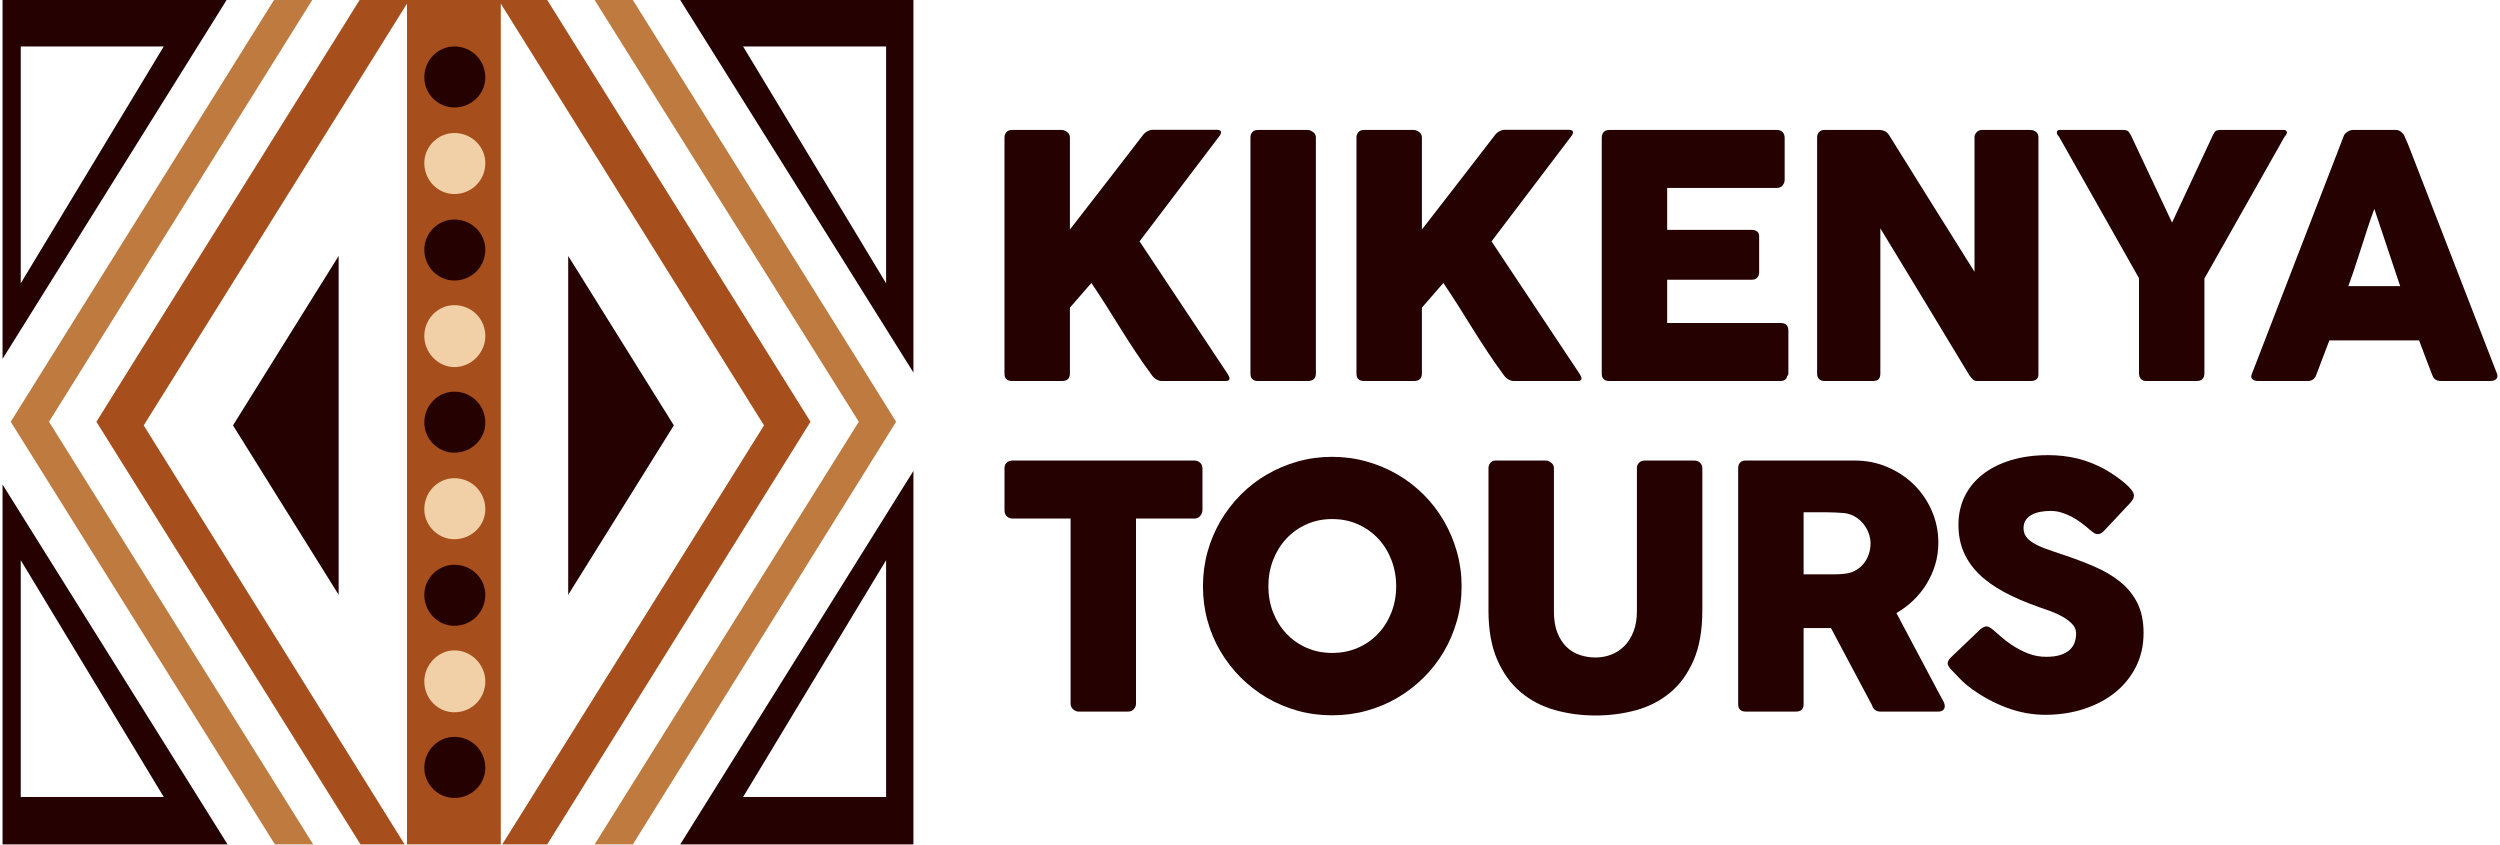 <svg width="568" height="192" viewBox="0 0 568 192" fill="none" xmlns="http://www.w3.org/2000/svg">
<path d="M258.909 54.838L276.997 30.987C277.281 30.629 277.419 30.321 277.419 30.065C277.419 29.681 277.112 29.488 276.499 29.488H261.903C261.47 29.488 261.03 29.625 260.577 29.892C260.131 30.161 259.768 30.514 259.484 30.947C256.715 34.532 253.992 38.067 251.3 41.548C248.615 45.032 245.876 48.564 243.084 52.149V31.216C243.084 30.705 242.873 30.296 242.451 29.988C242.029 29.681 241.627 29.528 241.247 29.528H229.907C229.37 29.528 228.952 29.694 228.661 30.027C228.366 30.36 228.219 30.756 228.219 31.216V84.873C228.219 86.001 228.794 86.565 229.945 86.565H241.247C242.469 86.565 243.084 86.001 243.084 84.873V69.895L247.962 64.287C249.243 66.183 250.418 67.987 251.498 69.703C252.572 71.418 253.632 73.113 254.684 74.792C255.733 76.469 256.817 78.152 257.93 79.842C259.044 81.532 260.275 83.3 261.634 85.142C261.916 85.579 262.271 85.924 262.694 86.181C263.116 86.438 263.542 86.565 263.979 86.565H278.5C279.06 86.565 279.344 86.372 279.344 85.988C279.344 85.732 279.198 85.386 278.92 84.95L258.909 54.838Z" fill="#250102"/>
<path d="M297.086 29.528H285.794C285.228 29.528 284.806 29.694 284.522 30.026C284.24 30.361 284.1 30.756 284.1 31.216V84.873C284.1 86.001 284.666 86.565 285.794 86.565H297.086C298.338 86.565 298.967 86.001 298.967 84.873V31.216C298.967 30.705 298.751 30.296 298.314 29.988C297.877 29.681 297.47 29.528 297.086 29.528Z" fill="#250102"/>
<path d="M338.878 54.837L356.967 30.987C357.25 30.628 357.39 30.321 357.39 30.064C357.39 29.681 357.083 29.488 356.468 29.488H341.873C341.44 29.488 340.999 29.624 340.548 29.892C340.103 30.161 339.737 30.514 339.455 30.947C336.687 34.532 333.962 38.066 331.271 41.548C328.585 45.031 325.845 48.564 323.055 52.149V31.216C323.055 30.705 322.844 30.296 322.422 29.988C321.998 29.681 321.596 29.528 321.218 29.528H309.878C309.34 29.528 308.923 29.694 308.63 30.026C308.338 30.359 308.188 30.756 308.188 31.216V84.873C308.188 86.001 308.765 86.564 309.916 86.564H321.218C322.44 86.564 323.055 86.001 323.055 84.873V69.895L327.932 64.287C329.214 66.183 330.389 67.987 331.468 69.702C332.543 71.418 333.603 73.113 334.653 74.792C335.703 76.469 336.788 78.152 337.9 79.841C339.013 81.531 340.246 83.299 341.603 85.142C341.887 85.579 342.242 85.924 342.664 86.181C343.086 86.437 343.513 86.564 343.95 86.564H358.469C359.031 86.564 359.313 86.372 359.313 85.988C359.313 85.731 359.169 85.386 358.891 84.949L338.878 54.837Z" fill="#250102"/>
<path d="M404.594 73.389H378.782V63.555H398.027C398.564 63.555 398.972 63.39 399.255 63.057C399.534 62.726 399.677 62.376 399.677 62.02V53.723C399.677 53.185 399.515 52.801 399.197 52.57C398.875 52.339 398.473 52.225 397.989 52.225H378.782V42.7H403.674C404.258 42.7 404.709 42.502 405.016 42.105C405.323 41.711 405.476 41.294 405.476 40.861V31.363C405.476 30.802 405.323 30.357 405.016 30.024C404.709 29.693 404.272 29.527 403.712 29.527H365.606C365.069 29.527 364.651 29.685 364.358 30.006C364.067 30.326 363.918 30.755 363.918 31.292V84.91C363.918 85.474 364.07 85.891 364.378 86.16C364.685 86.427 365.093 86.564 365.606 86.564H404.441C405.385 86.564 405.913 86.205 406.015 85.49C406.22 85.287 406.32 85.058 406.32 84.803V75.149C406.32 73.976 405.745 73.389 404.594 73.389Z" fill="#250102"/>
<path d="M461.244 29.527H450.297C449.89 29.527 449.532 29.654 449.224 29.911C448.917 30.167 448.709 30.524 448.609 30.986V61.752C445.333 56.501 442.09 51.331 438.89 46.235C435.693 41.138 432.464 35.966 429.211 30.717C428.928 30.282 428.597 29.973 428.213 29.794C427.829 29.616 427.46 29.527 427.1 29.527H414.543C413.977 29.527 413.554 29.693 413.272 30.026C412.988 30.36 412.85 30.755 412.85 31.215V84.91C412.85 85.374 412.984 85.763 413.252 86.083C413.521 86.404 413.952 86.564 414.543 86.564H425.45C426.112 86.564 426.572 86.422 426.832 86.142C427.087 85.858 427.216 85.436 427.216 84.872V51.881C430.645 57.514 434.028 63.082 437.357 68.588C440.686 74.094 444.053 79.662 447.458 85.298C447.736 85.681 448.005 85.989 448.264 86.218C448.518 86.447 448.815 86.564 449.148 86.564H461.397C461.935 86.564 462.357 86.442 462.668 86.198C462.976 85.956 463.13 85.578 463.13 85.065V31.215C463.13 30.679 462.947 30.264 462.592 29.969C462.232 29.673 461.781 29.527 461.244 29.527Z" fill="#250102"/>
<path d="M519.589 30.102C519.589 29.949 519.531 29.814 519.416 29.698C519.301 29.584 519.152 29.527 518.974 29.527H504.186C504.033 29.576 503.898 29.609 503.784 29.622C503.669 29.634 503.558 29.673 503.456 29.736C503.356 29.8 503.251 29.904 503.151 30.044C503.049 30.186 502.92 30.409 502.765 30.715L493.49 50.571L484.135 30.715C483.958 30.409 483.818 30.186 483.713 30.044C483.613 29.904 483.507 29.8 483.405 29.736C483.305 29.673 483.2 29.634 483.1 29.622C482.998 29.609 482.854 29.576 482.678 29.527H467.889C467.711 29.527 467.567 29.584 467.467 29.698C467.365 29.814 467.313 29.949 467.313 30.102C467.313 30.409 467.482 30.73 467.813 31.061L485.981 63.209V84.756C485.981 85.319 486.121 85.761 486.405 86.083C486.683 86.402 487.08 86.564 487.589 86.564H499.083C500.258 86.564 500.842 85.96 500.842 84.756V63.286L519.052 31.061C519.411 30.704 519.589 30.382 519.589 30.102Z" fill="#250102"/>
<path d="M533.528 65.016C534.017 63.708 534.512 62.307 535.01 60.808C535.509 59.311 536.004 57.794 536.487 56.259C536.973 54.722 537.466 53.198 537.964 51.688C538.463 50.176 538.958 48.769 539.447 47.462L545.322 65.016H533.528ZM567.292 84.834L547.127 32.829L546.168 30.64C546.014 30.435 545.784 30.198 545.477 29.929C545.169 29.66 544.795 29.527 544.36 29.527H534.53C534.325 29.527 534.108 29.569 533.874 29.66C533.643 29.749 533.428 29.873 533.22 30.026C533.02 30.178 532.846 30.344 532.702 30.524C532.564 30.704 532.477 30.869 532.453 31.024L511.596 85.025C511.396 85.54 511.453 85.923 511.771 86.18C512.091 86.436 512.495 86.564 512.984 86.564H524.313C525.288 86.564 525.939 86.091 526.27 85.139C526.754 83.835 527.249 82.536 527.747 81.243C528.247 79.95 528.74 78.651 529.23 77.345H549.621C550.11 78.651 550.596 79.95 551.085 81.243C551.569 82.536 552.067 83.835 552.582 85.139C552.758 85.654 553.008 86.018 553.33 86.236C553.651 86.454 554.106 86.564 554.692 86.564H565.715C566.41 86.564 566.894 86.402 567.178 86.083C567.456 85.761 567.494 85.347 567.292 84.834Z" fill="#250102"/>
<path d="M271.355 104.635H230.025C229.512 104.635 229.085 104.79 228.741 105.096C228.395 105.403 228.223 105.811 228.223 106.32V115.855C228.223 116.495 228.395 116.983 228.741 117.314C229.085 117.645 229.512 117.812 230.025 117.812H243.237V159.866C243.237 160.38 243.428 160.806 243.811 161.155C244.195 161.503 244.603 161.674 245.039 161.674H256.302C256.841 161.674 257.272 161.488 257.603 161.119C257.94 160.744 258.101 160.326 258.101 159.866V117.812H271.355C271.94 117.812 272.395 117.601 272.717 117.179C273.039 116.757 273.197 116.317 273.197 115.855V106.32C273.145 105.758 272.943 105.336 272.583 105.057C272.224 104.776 271.815 104.635 271.355 104.635Z" fill="#250102"/>
<path d="M316.137 139.131C315.422 140.973 314.42 142.58 313.124 143.947C311.835 145.319 310.3 146.394 308.524 147.176C306.745 147.958 304.797 148.346 302.673 148.346C300.552 148.346 298.609 147.958 296.844 147.176C295.078 146.394 293.548 145.319 292.259 143.947C290.969 142.58 289.965 140.973 289.246 139.131C288.532 137.284 288.171 135.304 288.171 133.175C288.171 131.076 288.532 129.095 289.246 127.24C289.965 125.383 290.969 123.768 292.259 122.381C293.548 120.999 295.078 119.911 296.844 119.12C298.609 118.323 300.552 117.93 302.673 117.93C304.797 117.93 306.745 118.323 308.524 119.12C310.3 119.911 311.835 120.999 313.124 122.381C314.42 123.768 315.422 125.383 316.137 127.24C316.852 129.095 317.212 131.076 317.212 133.175C317.212 135.304 316.852 137.284 316.137 139.131ZM328.057 118.371C326.791 116.179 325.261 114.189 323.465 112.395C321.672 110.603 319.687 109.075 317.508 107.808C315.331 106.538 312.986 105.554 310.476 104.848C307.962 104.144 305.363 103.791 302.673 103.791C299.957 103.791 297.348 104.144 294.853 104.848C292.355 105.554 290.014 106.538 287.835 107.808C285.658 109.075 283.682 110.603 281.898 112.395C280.117 114.189 278.587 116.179 277.307 118.371C276.026 120.559 275.038 122.898 274.347 125.397C273.656 127.893 273.312 130.501 273.312 133.212C273.312 135.928 273.656 138.532 274.347 141.032C275.038 143.525 276.026 145.856 277.307 148.02C278.587 150.183 280.117 152.155 281.898 153.936C283.682 155.715 285.658 157.244 287.835 158.525C290.014 159.806 292.355 160.793 294.853 161.484C297.348 162.176 299.957 162.519 302.673 162.519C305.363 162.519 307.962 162.176 310.476 161.484C312.986 160.793 315.331 159.806 317.508 158.525C319.687 157.244 321.672 155.715 323.465 153.936C325.261 152.155 326.791 150.183 328.057 148.02C329.328 145.856 330.31 143.525 331.016 141.032C331.722 138.532 332.077 135.928 332.077 133.212C332.077 130.501 331.722 127.893 331.016 125.397C330.31 122.898 329.328 120.559 328.057 118.371Z" fill="#250102"/>
<path d="M384.889 104.637H373.673C373.138 104.637 372.706 104.806 372.389 105.136C372.067 105.472 371.905 105.871 371.905 106.331V138.931C371.905 140.619 371.656 142.12 371.156 143.424C370.657 144.733 369.977 145.828 369.119 146.711C368.258 147.597 367.256 148.264 366.115 148.71C364.973 149.163 363.76 149.383 362.479 149.383C361.246 149.383 360.056 149.19 358.919 148.806C357.773 148.422 356.775 147.813 355.916 146.984C355.054 146.149 354.363 145.074 353.835 143.751C353.313 142.431 353.049 140.826 353.049 138.931V106.331C353.049 105.841 352.837 105.438 352.415 105.117C351.993 104.796 351.591 104.637 351.21 104.637H339.718C339.281 104.637 338.918 104.81 338.625 105.156C338.332 105.501 338.183 105.894 338.183 106.327V138.705C338.183 143.113 338.841 146.829 340.16 149.867C341.479 152.897 343.252 155.36 345.479 157.239C347.711 159.12 350.296 160.477 353.24 161.312C356.185 162.141 359.27 162.56 362.497 162.56C365.721 162.56 368.8 162.156 371.732 161.35C374.666 160.544 377.244 159.211 379.474 157.354C381.701 155.498 383.474 153.046 384.793 149.999C386.112 146.951 386.77 143.189 386.77 138.705V106.327C386.77 105.894 386.601 105.501 386.272 105.156C385.941 104.81 385.48 104.637 384.889 104.637Z" fill="#250102"/>
<path d="M424.605 125.86C424.344 126.642 423.975 127.346 423.491 127.97C423.002 128.597 422.404 129.126 421.683 129.547C420.968 129.97 420.163 130.232 419.266 130.334C418.829 130.387 418.431 130.425 418.076 130.449C417.716 130.473 417.303 130.487 416.843 130.487H409.778V116.39H415.078C415.821 116.39 416.503 116.41 417.13 116.446C417.76 116.486 418.431 116.534 419.149 116.581C420.019 116.712 420.816 116.994 421.53 117.425C422.249 117.863 422.862 118.4 423.377 119.042C423.884 119.68 424.283 120.384 424.566 121.154C424.845 121.921 424.988 122.689 424.988 123.46C424.988 124.275 424.859 125.076 424.605 125.86ZM440.735 157.874L430.864 139.286C432.246 138.489 433.521 137.534 434.687 136.422C435.848 135.307 436.856 134.067 437.7 132.695C438.544 131.327 439.206 129.854 439.68 128.277C440.15 126.704 440.39 125.048 440.39 123.307C440.39 120.745 439.897 118.333 438.907 116.062C437.925 113.8 436.572 111.819 434.86 110.131C433.143 108.443 431.133 107.102 428.83 106.116C426.524 105.13 424.053 104.637 421.414 104.637H396.599C396.039 104.637 395.617 104.796 395.335 105.117C395.051 105.438 394.911 105.867 394.911 106.404V160.02C394.911 160.588 395.066 161.004 395.373 161.274C395.679 161.541 396.092 161.676 396.599 161.676H408.012C409.187 161.676 409.778 161.126 409.778 160.02V142.7H415.999L425.334 160.251C425.434 160.688 425.66 161.034 426.005 161.292C426.349 161.546 426.738 161.676 427.175 161.676H440.352C440.814 161.676 441.177 161.566 441.445 161.35C441.714 161.13 441.849 160.819 441.849 160.41C441.849 160.051 441.709 159.627 441.427 159.14C441.143 158.654 440.914 158.232 440.735 157.874Z" fill="#250102"/>
<path d="M485.618 137.016C484.683 135.149 483.382 133.538 481.718 132.195C480.054 130.851 478.073 129.685 475.785 128.703C473.491 127.715 470.988 126.773 468.272 125.876C466.868 125.416 465.631 124.99 464.57 124.592C463.504 124.194 462.617 123.772 461.898 123.326C461.183 122.875 460.645 122.389 460.287 121.862C459.927 121.34 459.748 120.716 459.748 120.001C459.748 119.286 459.912 118.677 460.248 118.178C460.58 117.674 461.029 117.272 461.591 116.965C462.153 116.658 462.81 116.437 463.548 116.292C464.292 116.154 465.087 116.081 465.933 116.081C466.751 116.081 467.559 116.206 468.35 116.445C469.145 116.69 469.898 116.998 470.619 117.367C471.333 117.742 472.005 118.158 472.634 118.62C473.262 119.08 473.833 119.526 474.346 119.963L474.691 120.27C475.046 120.577 475.372 120.832 475.67 121.038C475.963 121.243 476.288 121.345 476.649 121.345C477.085 121.345 477.516 121.129 477.953 120.69L483.83 114.431C484.165 114.073 484.414 113.756 484.578 113.472C484.745 113.189 484.827 112.881 484.827 112.552C484.827 112.216 484.654 111.817 484.308 111.357C483.963 110.897 483.497 110.411 482.908 109.898C482.318 109.387 481.638 108.858 480.854 108.306C480.074 107.754 479.248 107.222 478.375 106.709C476.303 105.558 474.197 104.718 472.057 104.192C469.918 103.67 467.688 103.406 465.356 103.406C462.258 103.406 459.452 103.784 456.943 104.539C454.433 105.294 452.29 106.362 450.511 107.744C448.731 109.127 447.359 110.791 446.399 112.732C445.44 114.677 444.96 116.839 444.96 119.219C444.96 121.469 445.344 123.511 446.111 125.34C446.879 127.171 448.036 128.847 449.571 130.367C451.104 131.893 453.029 133.272 455.332 134.511C457.635 135.753 460.325 136.908 463.395 137.983C464.09 138.214 464.905 138.502 465.856 138.847C466.801 139.193 467.712 139.61 468.579 140.093C469.453 140.585 470.187 141.141 470.791 141.763C471.392 142.393 471.694 143.102 471.694 143.893C471.694 144.614 471.583 145.29 471.368 145.927C471.152 146.571 470.782 147.133 470.273 147.615C469.76 148.106 469.065 148.495 468.177 148.786C467.295 149.085 466.2 149.228 464.896 149.228C463.486 149.228 462.142 148.988 460.861 148.497C459.581 148.013 458.291 147.333 456.982 146.464C456.114 145.874 455.337 145.279 454.659 144.681C453.978 144.075 453.422 143.595 452.991 143.237C452.631 142.929 452.323 142.698 452.065 142.545C451.81 142.393 451.566 142.314 451.335 142.314C451.004 142.314 450.568 142.507 450.031 142.891L443.388 149.228C442.797 149.771 442.504 150.258 442.504 150.696C442.504 151.078 442.797 151.593 443.388 152.235C443.412 152.259 443.435 152.279 443.465 152.292C443.488 152.306 443.512 152.335 443.541 152.388C443.565 152.414 443.59 152.432 443.617 152.446C443.641 152.461 443.666 152.49 443.694 152.543L443.81 152.657C444.218 153.094 444.772 153.674 445.478 154.394C446.184 155.107 447.046 155.842 448.074 156.586C450.53 158.36 453.182 159.771 456.021 160.826C458.866 161.876 461.758 162.403 464.703 162.403C467.826 162.403 470.744 161.963 473.458 161.079C476.174 160.193 478.539 158.947 480.548 157.334C482.558 155.722 484.137 153.771 485.292 151.477C486.444 149.183 487.019 146.633 487.019 143.812C487.019 141.148 486.549 138.886 485.618 137.016Z" fill="#250102"/>
<path d="M103.221 167.065C99.304 167.065 96.052 170.331 96.052 174.46C96.052 178.377 99.304 181.641 103.221 181.641C107.348 181.641 110.615 178.377 110.615 174.46C110.615 170.331 107.348 167.065 103.221 167.065Z" fill="#250102"/>
<path d="M103.223 127.972C99.312 127.972 96.064 131.221 96.064 135.131C96.064 139.255 99.312 142.516 103.223 142.516C107.345 142.516 110.608 139.255 110.608 135.131C110.608 131.221 107.345 127.972 103.223 127.972Z" fill="#250102"/>
<path d="M103.225 147.532C99.372 147.532 96.173 150.952 96.173 154.803C96.173 158.865 99.372 162.065 103.225 162.065C107.284 162.065 110.498 158.865 110.498 154.803C110.498 150.952 107.284 147.532 103.225 147.532Z" fill="#F1D0A7"/>
<path d="M103.224 69.198C99.424 69.198 96.269 72.355 96.269 76.359C96.269 80.159 99.424 83.532 103.224 83.532C107.228 83.532 110.397 80.159 110.397 76.359C110.397 72.355 107.228 69.198 103.224 69.198Z" fill="#F1D0A7"/>
<path d="M103.224 108.425C99.375 108.425 96.179 111.636 96.179 115.692C96.179 119.528 99.375 122.738 103.224 122.738C107.28 122.738 110.491 119.528 110.491 115.692C110.491 111.636 107.28 108.425 103.224 108.425Z" fill="#F1D0A7"/>
<path d="M103.223 10.239C99.324 10.239 96.087 13.487 96.087 17.599C96.087 21.496 99.324 24.735 103.223 24.735C107.331 24.735 110.583 21.496 110.583 17.599C110.583 13.487 107.331 10.239 103.223 10.239Z" fill="#250102"/>
<path d="M103.222 29.943C99.345 29.943 96.126 33.162 96.126 37.039C96.126 41.126 99.345 44.359 103.222 44.359C107.307 44.359 110.542 41.126 110.542 37.039C110.542 33.162 107.307 29.943 103.222 29.943Z" fill="#F1D0A7"/>
<path d="M103.223 49.675C99.389 49.675 96.206 52.871 96.206 56.705C96.206 60.745 99.389 63.93 103.223 63.93C107.263 63.93 110.461 60.745 110.461 56.705C110.461 52.871 107.263 49.675 103.223 49.675Z" fill="#250102"/>
<path d="M103.225 88.765C99.377 88.765 96.183 91.973 96.183 96.029C96.183 99.874 99.377 103.071 103.225 103.071C107.279 103.071 110.489 99.874 110.489 96.029C110.489 91.973 107.279 88.765 103.225 88.765Z" fill="#250102"/>
<path d="M37.206 10.554L4.713 64.365V10.554H37.206ZM0.58 81.54L51.487 3.05176e-05H0.58V81.54Z" fill="#250102"/>
<path d="M201.323 64.365L168.83 10.554H201.323V64.365ZM207.53 84.638V0H154.549L207.53 84.638Z" fill="#250102"/>
<path d="M4.713 127.277L37.206 181.077H4.713V127.277ZM0.58 110.091V191.844H51.701L0.58 110.091Z" fill="#250102"/>
<path d="M168.83 181.077L201.323 127.276V181.077H168.83ZM154.549 191.843H207.528V106.991L154.549 191.843Z" fill="#250102"/>
<path d="M11.134 95.821L70.937 0H62.255L2.439 95.821L62.457 191.844H71.152L11.134 95.821Z" fill="#BF7A40"/>
<path d="M195.117 95.821L135.099 191.844H143.781L203.597 95.821L143.781 0H135.099L195.117 95.821Z" fill="#BF7A40"/>
<path d="M103.227 24.419C99.498 24.419 96.402 21.321 96.402 17.594C96.402 13.663 99.498 10.554 103.227 10.554C107.156 10.554 110.266 13.663 110.266 17.594C110.266 21.321 107.156 24.419 103.227 24.419ZM103.227 44.084C99.498 44.084 96.402 40.975 96.402 37.044C96.402 33.316 99.498 30.22 103.227 30.22C107.156 30.22 110.266 33.316 110.266 37.044C110.266 40.975 107.156 44.084 103.227 44.084ZM103.227 63.735C99.498 63.735 96.402 60.639 96.402 56.708C96.402 52.981 99.498 49.872 103.227 49.872C107.156 49.872 110.266 52.981 110.266 56.708C110.266 60.639 107.156 63.735 103.227 63.735ZM103.227 83.4C99.498 83.4 96.402 80.087 96.402 76.36C96.402 72.431 99.498 69.333 103.227 69.333C107.156 69.333 110.266 72.431 110.266 76.36C110.266 80.087 107.156 83.4 103.227 83.4ZM103.227 102.85C99.498 102.85 96.402 99.754 96.402 96.025C96.402 92.095 99.498 88.986 103.227 88.986C107.156 88.986 110.266 92.095 110.266 96.025C110.266 99.754 107.156 102.85 103.227 102.85ZM103.227 122.514C99.498 122.514 96.402 119.405 96.402 115.689C96.402 111.76 99.498 108.649 103.227 108.649C107.156 108.649 110.266 111.76 110.266 115.689C110.266 119.405 107.156 122.514 103.227 122.514ZM103.227 142.179C99.498 142.179 96.402 139.07 96.402 135.139C96.402 131.412 99.498 128.314 103.227 128.314C107.156 128.314 110.266 131.412 110.266 135.139C110.266 139.07 107.156 142.179 103.227 142.179ZM103.227 161.831C99.498 161.831 96.402 158.734 96.402 154.803C96.402 151.076 99.498 147.765 103.227 147.765C107.156 147.765 110.266 151.076 110.266 154.803C110.266 158.734 107.156 161.831 103.227 161.831ZM103.227 181.293C99.498 181.293 96.402 178.186 96.402 174.457C96.402 170.526 99.498 167.417 103.227 167.417C107.156 167.417 110.266 170.526 110.266 174.457C110.266 178.186 107.156 181.293 103.227 181.293ZM184.147 95.822L124.331 0.002H81.704L21.901 95.822L81.906 191.845H91.927L32.655 96.646L92.471 0.823V191.845H113.779V0.823L173.582 96.646L114.108 191.845H124.331L184.147 95.822Z" fill="#A64F1C"/>
<path d="M52.938 96.645L76.94 135.138V58.149L52.938 96.645Z" fill="#250102"/>
<path d="M129.097 58.149V135.138L153.097 96.644L129.097 58.149Z" fill="#250102"/>
</svg>
